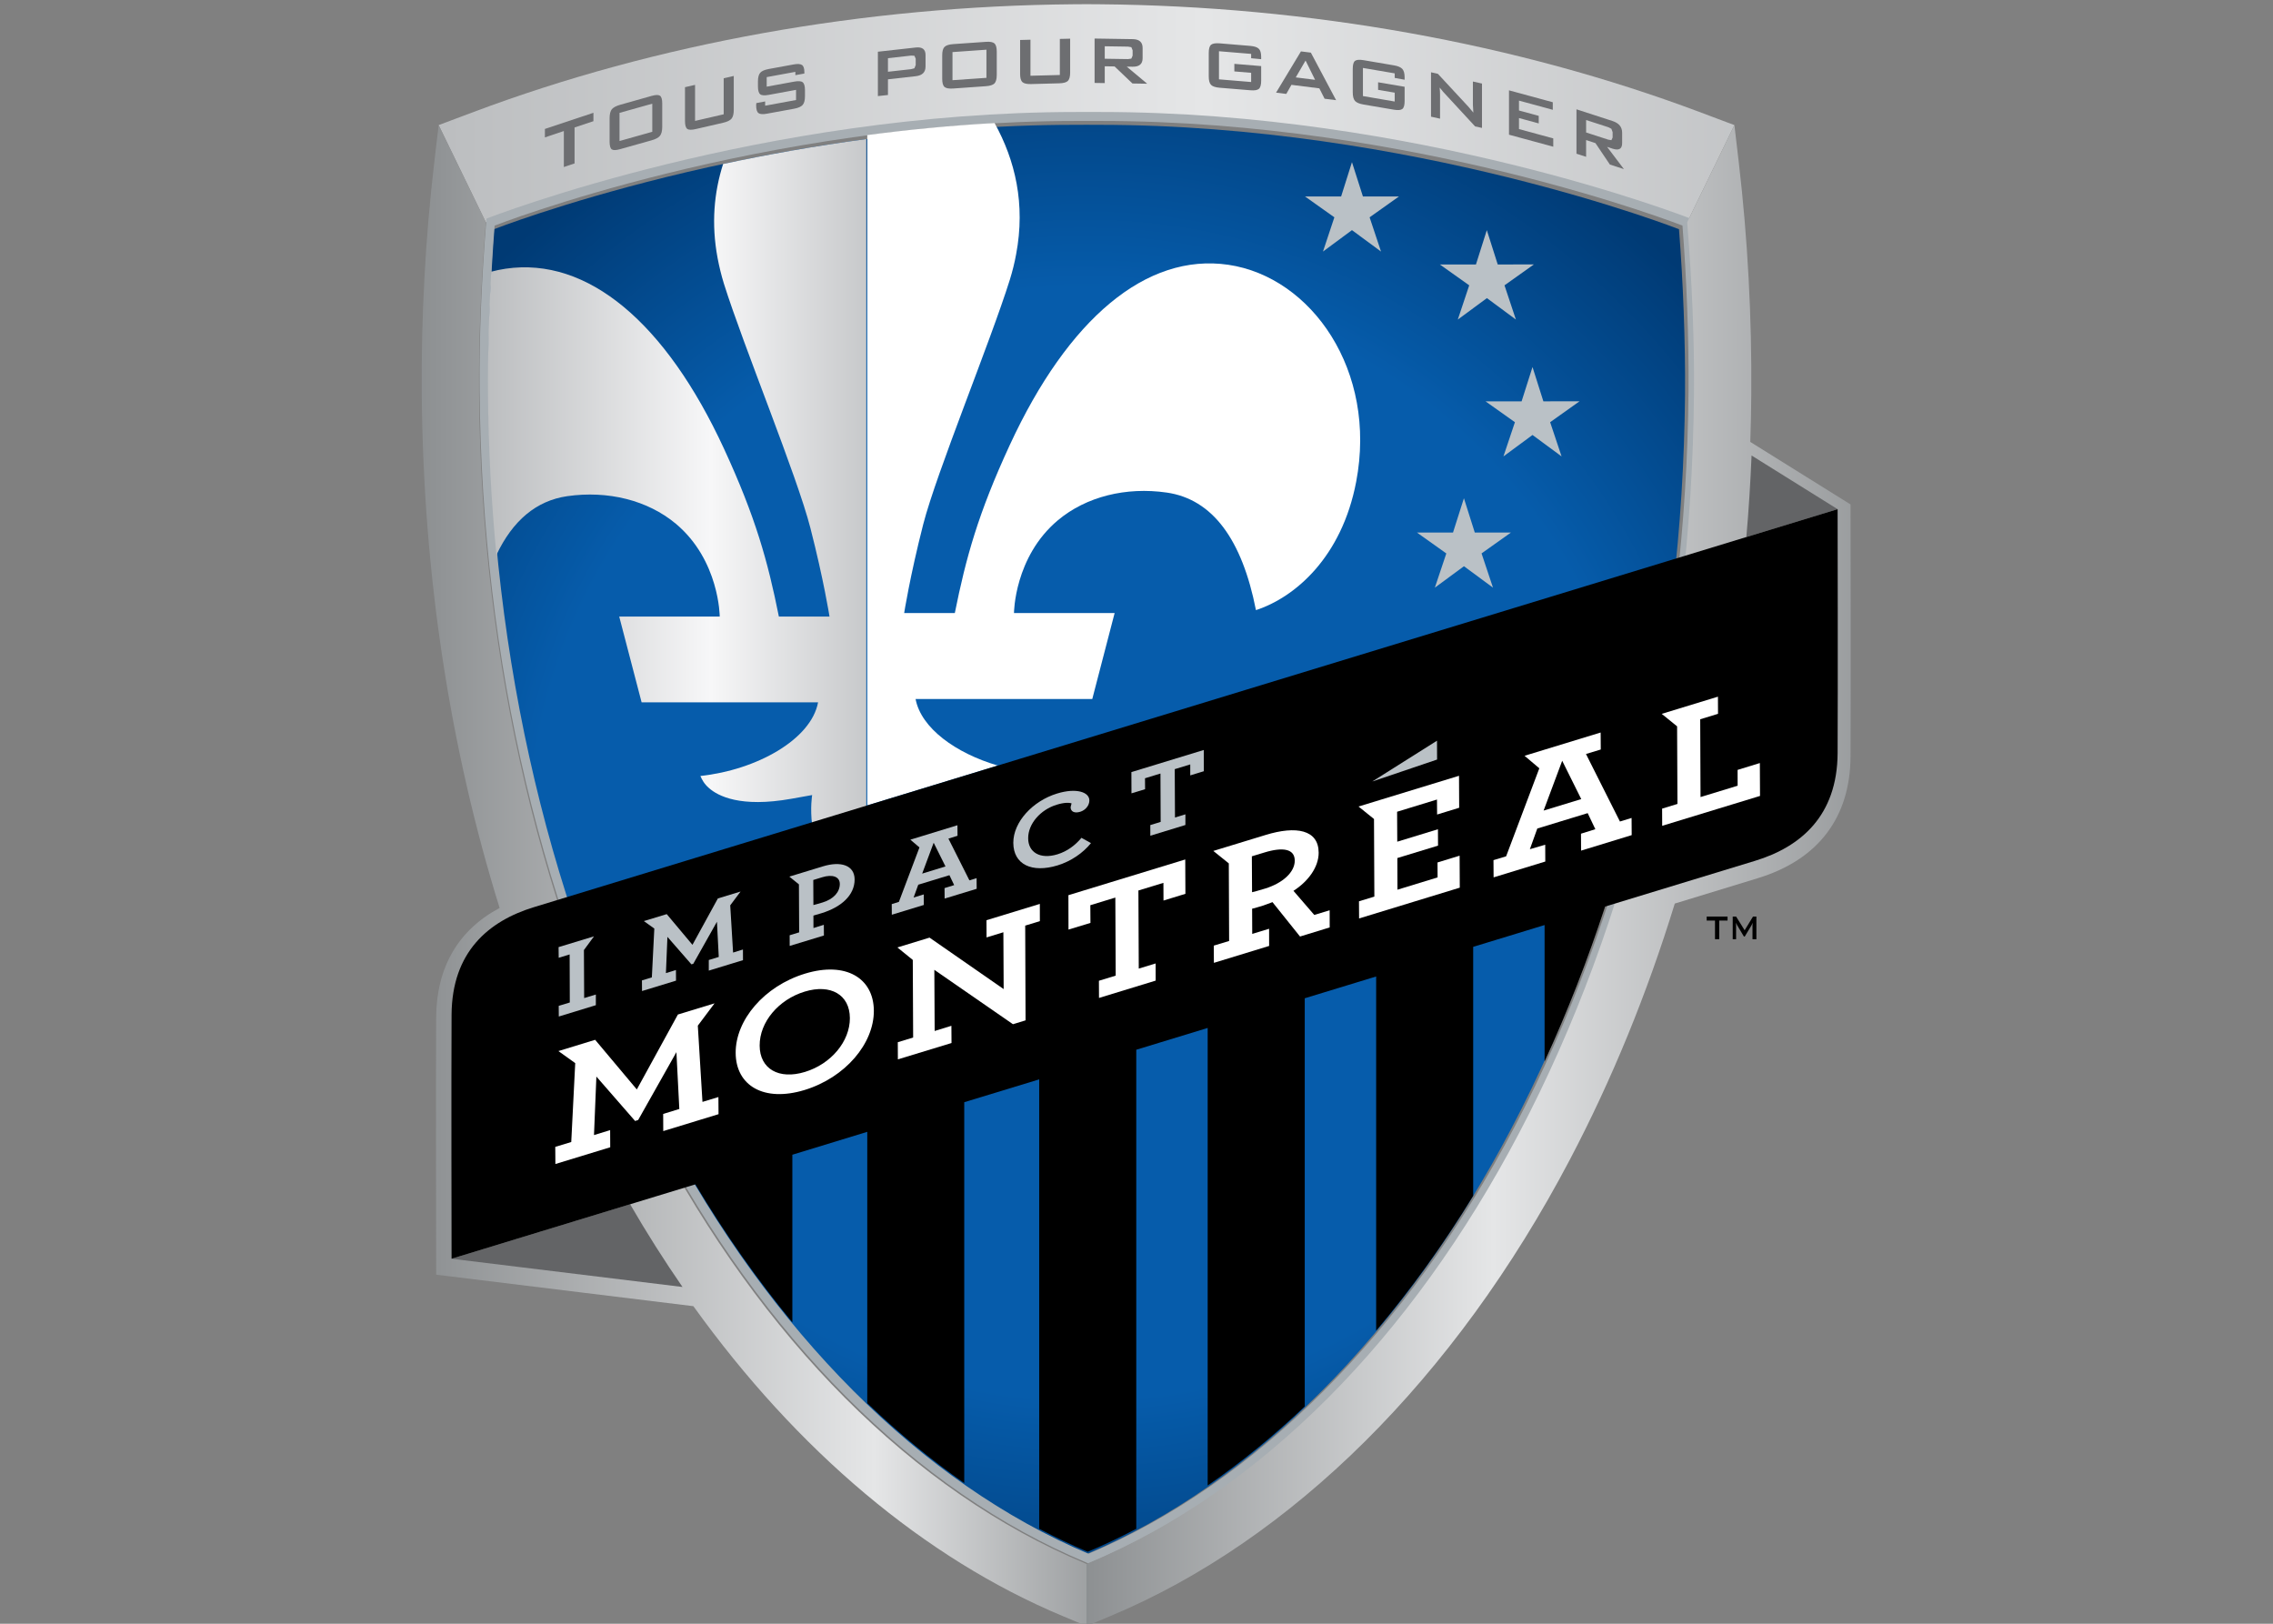 <?xml version="1.0" encoding="UTF-8" standalone="no"?>
<!-- Created with Inkscape (http://www.inkscape.org/) -->

<svg
   xmlns:dc="http://purl.org/dc/elements/1.1/"
   xmlns:cc="http://creativecommons.org/ns#"
   xmlns:rdf="http://www.w3.org/1999/02/22-rdf-syntax-ns#"
   xmlns:svg="http://www.w3.org/2000/svg"
   xmlns="http://www.w3.org/2000/svg"
   version="1.1"
   width="280"
   height="200"
   viewBox="0 0 280 200"
   id="svg3777">
  <rect x="0" y="0" width="280" height="200" fill="#808080" stroke="none"/>
  <defs
     id="defs3938" />
  <g
     transform="matrix(0.414,0,0,-0.414,6.057,442.091)"
     id="g3779">
    <radialGradient
       cx="317.562"
       cy="818.839"
       r="1"
       id="a"
       gradientUnits="userSpaceOnUse"
       gradientTransform="matrix(245.164,0,0,-245.164,-77546.078,201567.83)">
      <stop
         id="stop3782"
         style="stop-color:#065cab;stop-opacity:1"
         offset="0" />
      <stop
         id="stop3784"
         style="stop-color:#065cab;stop-opacity:1"
         offset="0.671" />
      <stop
         id="stop3786"
         style="stop-color:#003a74;stop-opacity:1"
         offset="1" />
    </radialGradient>
    <path
       d="m 308.664,1030.728 h -0.686 l -2.884,-0.012 c -93.468,0 -172.732,-31.057 -172.732,-31.057 -1.218,-15.435 -1.927,-33.67 -1.796,-49.092 0.697,-79.937 18.578,-155.502 51.739,-218.563 31.932,-60.744 76.793,-105.641 126.358,-126.547 49.565,20.906 94.426,65.803 126.359,126.547 33.161,63.061 51.041,138.625 51.727,218.563 0.13,15.423 -0.578,33.658 -1.797,49.092 0,0 -79.263,31.057 -172.719,31.057 l -2.896,0.012 h -0.673 z"
       id="path3788"
       style="fill:url(#a)" />
  </g>
  <g
     transform="matrix(0.332,0,0,0.332,50.825,-1.16)"
     id="g3790">
    <path
       d="m 348.546,63.656 4.062,12.719 h 13.385 l -10.902,7.741 4.238,12.704 -10.783,-7.947 -10.754,7.947 4.225,-12.704 -10.902,-7.741 h 13.414 l 4.017,-12.719 z"
       id="path3792"
       style="fill:#bac1c6" />
    <path
       d="m 398.583,88.878 4.047,12.734 13.414,-0.015 -10.902,7.755 4.225,12.689 -10.754,-7.947 -10.799,7.962 4.238,-12.705 -10.9,-7.741 h 13.398 l 4.033,-12.732 z"
       id="path3794"
       style="fill:#bac1c6" />
    <path
       d="m 415.535,139.657 4.033,12.734 13.412,-0.015 -10.902,7.755 4.24,12.689 -10.783,-7.947 -10.785,7.947 4.256,-12.689 -10.902,-7.741 h 13.383 l 4.048,-12.733 z"
       id="path3796"
       style="fill:#bac1c6" />
    <path
       d="m 390.087,188.347 4.031,12.719 h 13.414 l -10.902,7.741 4.24,12.704 -10.77,-7.947 -10.799,7.947 4.254,-12.689 -10.9,-7.755 h 13.383 l 4.049,-12.72 z"
       id="path3798"
       style="fill:#bac1c6" />
  </g>
  <g
     transform="matrix(0.414,0,0,-0.414,6.057,442.091)"
     id="g3800">
    <linearGradient
       x1="317.505"
       y1="818.694"
       x2="318.505"
       y2="818.694"
       id="b"
       gradientUnits="userSpaceOnUse"
       gradientTransform="matrix(481.949,0,0,-481.949,-152904.81,395602.38)">
      <stop
         id="stop3803"
         style="stop-color:#bcbec0;stop-opacity:1"
         offset="0" />
      <stop
         id="stop3805"
         style="stop-color:#e5e6e7;stop-opacity:1"
         offset="0.471" />
      <stop
         id="stop3807"
         style="stop-color:#e5e6e7;stop-opacity:1"
         offset="0.471" />
      <stop
         id="stop3809"
         style="stop-color:#bcbec0;stop-opacity:1"
         offset="0.878" />
      <stop
         id="stop3811"
         style="stop-color:#bcbec0;stop-opacity:1"
         offset="1" />
    </linearGradient>
    <path
       d="M 304.776,1066.585 C 242.46,1066.053 180.77,1054.98 126.371,1034.57 l -10.482,-3.936 14.039,-28.906 c 1.725,0.662 81.675,31.648 175.143,31.648 l 2.895,0.011 h 1.383 l 2.907,-0.011 c 93.456,0 173.417,-30.987 175.142,-31.648 l 14.041,28.906 -10.483,3.936 c -54.411,20.409 -116.1,31.483 -178.417,32.015 -1.288,0.023 -2.576,0.023 -3.864,0.023 -1.312,0 -2.6,0 -3.899,-0.023"
       id="path3813"
       style="fill:url(#b)" />
  </g>
  <g
     transform="matrix(0.332,0,0,0.332,50.825,-1.16)"
     id="g3815">
    <path
       d="M 60.096,50.791 V 64.13 l -3.974,1.33 V 52.106 l -7.032,2.363 v -3.132 l 18.007,-5.998 v 3.117 l -7.001,2.335 z"
       id="path3817"
       style="fill:#6d6e71" />
    <path
       d="M 76.776,55.815 88.934,52.388 V 41.959 L 76.776,45.371 V 55.815 z M 73.098,47.38 c 0,-1.537 0.281,-2.645 0.812,-3.338 0.576,-0.68 1.595,-1.241 3.102,-1.669 l 11.67,-3.294 c 1.521,-0.428 2.556,-0.443 3.102,-0.074 0.562,0.384 0.842,1.33 0.842,2.866 v 8.671 c 0,1.537 -0.281,2.645 -0.842,3.339 -0.546,0.679 -1.581,1.241 -3.102,1.669 l -11.67,3.28 c -1.507,0.428 -2.526,0.458 -3.102,0.088 -0.532,-0.384 -0.812,-1.33 -0.812,-2.866 V 47.38 z"
       id="path3819"
       style="fill:#6d6e71" />
    <path
       d="m 104.809,34.98 v 13.369 l 10.622,-2.452 V 32.528 l 3.737,-0.857 v 12.571 c 0,1.522 -0.281,2.615 -0.827,3.28 -0.562,0.665 -1.61,1.167 -3.146,1.521 l -10.134,2.334 c -1.536,0.354 -2.585,0.34 -3.146,-0.059 -0.561,-0.414 -0.842,-1.389 -0.842,-2.91 V 35.837 l 3.736,-0.857 z"
       id="path3821"
       style="fill:#6d6e71" />
    <path
       d="m 142.026,30.151 -10.636,1.95 v 3.545 l 10.149,-1.861 c 1.536,-0.28 2.615,-0.221 3.176,0.207 0.576,0.428 0.872,1.403 0.872,2.94 v 2.26 c 0,1.521 -0.295,2.629 -0.872,3.25 -0.561,0.635 -1.625,1.108 -3.176,1.389 l -10.016,1.832 c -1.536,0.295 -2.6,0.222 -3.176,-0.207 -0.591,-0.428 -0.872,-1.403 -0.872,-2.939 l 0.074,-0.783 3.265,-0.605 v 1.581 l 11.463,-2.112 v -3.767 l -10.119,1.861 c -1.536,0.281 -2.615,0.222 -3.161,-0.207 -0.562,-0.428 -0.857,-1.418 -0.857,-2.939 v -1.817 c 0,-1.537 0.295,-2.63 0.857,-3.25 0.546,-0.635 1.625,-1.108 3.161,-1.389 l 9.204,-1.684 c 1.477,-0.281 2.511,-0.207 3.117,0.192 0.591,0.399 0.886,1.285 0.886,2.674 v 0.502 l -3.338,0.605 v -1.228 z"
       id="path3823"
       style="fill:#6d6e71" />
    <path
       d="m 184.963,24.118 -8.583,0.96 v 5.038 l 8.583,-0.96 1.226,-0.325 0.487,-1.197 v -2.378 l -0.487,-1.079 -1.226,-0.059 z m -12.32,15.023 V 22.684 l 14.034,-1.566 c 2.453,-0.266 3.649,0.665 3.649,2.777 v 4.27 c 0,2.142 -1.196,3.324 -3.649,3.604 l -10.296,1.152 v 5.821 l -3.738,0.399 z"
       id="path3825"
       style="fill:#6d6e71" />
    <path
       d="m 200.323,33.245 12.601,-0.872 V 21.929 l -12.601,0.887 v 10.429 z m -3.812,-9.203 c 0,-1.521 0.281,-2.585 0.857,-3.146 0.562,-0.576 1.64,-0.916 3.206,-1.034 l 12.099,-0.842 c 1.566,-0.118 2.645,0.074 3.221,0.576 0.546,0.488 0.857,1.492 0.857,3.028 v 8.671 c 0,1.537 -0.311,2.585 -0.857,3.162 -0.576,0.561 -1.655,0.916 -3.221,1.019 l -12.099,0.857 c -1.566,0.104 -2.644,-0.088 -3.206,-0.576 -0.576,-0.502 -0.857,-1.507 -0.857,-3.028 v -8.687 z"
       id="path3827"
       style="fill:#6d6e71" />
    <path
       d="m 229.255,18.227 v 13.369 l 10.902,-0.281 V 17.931 l 3.826,-0.089 v 12.572 c 0,1.521 -0.295,2.556 -0.856,3.117 -0.576,0.547 -1.655,0.827 -3.221,0.872 l -10.4,0.281 c -1.566,0.044 -2.629,-0.192 -3.22,-0.709 -0.576,-0.517 -0.872,-1.537 -0.872,-3.073 V 18.331 l 3.841,-0.104 z"
       id="path3829"
       style="fill:#6d6e71" />
    <path
       d="m 265.429,20.792 -8.612,-0.133 v 4.624 l 8.612,0.133 1.256,-0.178 0.473,-1.108 v -1.994 l -0.473,-1.137 -1.256,-0.207 z M 253.05,34.264 V 17.792 l 14.108,0.222 c 2.467,0.03 3.708,1.108 3.708,3.235 v 3.855 c 0,2.142 -1.241,3.176 -3.708,3.146 l -2.172,-0.029 7.579,6.337 -5.466,-0.089 -6.633,-6.323 -3.649,-0.059 v 6.234 l -3.767,-0.057 z"
       id="path3831"
       style="fill:#6d6e71" />
    <path
       d="m 311.139,23.489 -11.936,-0.99 v 10.429 l 11.936,0.99 v -3.412 l -6.233,-0.517 v -2.807 l 9.956,0.827 v 5.421 c 0,1.521 -0.295,2.541 -0.855,3.028 -0.576,0.487 -1.641,0.65 -3.207,0.517 l -11.33,-0.931 c -1.566,-0.133 -2.645,-0.487 -3.205,-1.063 -0.576,-0.576 -0.857,-1.64 -0.857,-3.162 v -8.671 c 0,-1.551 0.281,-2.556 0.857,-3.043 0.561,-0.473 1.639,-0.65 3.205,-0.532 l 11.33,0.945 c 1.521,0.133 2.586,0.473 3.162,1.049 0.605,0.562 0.9,1.581 0.9,3.028 v 0.857 l -3.723,-0.354 v -1.609 z"
       id="path3833"
       style="fill:#6d6e71" />
    <path
       d="m 327.697,32.206 7.164,0.901 -3.531,-7.15 -3.633,6.249 z m -7.312,5.658 9.232,-15.304 3.678,0.458 9.365,17.638 -4.27,-0.532 -1.949,-3.855 -10.355,-1.3 -1.906,3.368 -3.795,-0.473 z"
       id="path3835"
       style="fill:#6d6e71" />
    <path
       d="m 364.405,30.711 -11.789,-2.009 v 10.43 l 11.789,2.024 v -3.28 l -6.16,-1.049 V 34.02 l 9.838,1.669 v 5.289 c 0,1.521 -0.281,2.511 -0.842,2.939 -0.576,0.443 -1.611,0.532 -3.176,0.266 l -11.199,-1.906 c -1.564,-0.266 -2.6,-0.709 -3.189,-1.33 -0.562,-0.635 -0.842,-1.713 -0.842,-3.25 v -8.671 c 0,-1.536 0.279,-2.511 0.842,-2.955 0.59,-0.428 1.625,-0.517 3.189,-0.251 l 11.199,1.906 c 1.521,0.251 2.539,0.694 3.131,1.3 0.592,0.635 0.887,1.669 0.887,3.117 v 0.931 l -3.678,-0.68 v -1.683 z"
       id="path3837"
       style="fill:#6d6e71" />
    <path
       d="M 377.875,46.783 V 30.312 l 2.557,0.576 11.301,12.187 1.846,2.187 c -0.117,-1.537 -0.162,-2.511 -0.162,-2.866 v -8.657 l 3.369,0.753 v 16.457 l -2.557,-0.562 -11.803,-12.778 -1.344,-1.64 c 0.102,1.093 0.146,1.965 0.146,2.645 v 8.908 l -3.353,-0.739 z"
       id="path3839"
       style="fill:#6d6e71" />
    <path
       d="M 406.809,53.466 V 37.009 l 16.25,4.417 v 2.807 L 410.516,40.82 v 3.664 l 7.328,1.994 v 2.807 l -7.328,-1.994 v 4.092 l 12.721,3.457 v 3.087 l -16.428,-4.461 z"
       id="path3841"
       style="fill:#6d6e71" />
    <path
       d="m 443.638,50.681 -8.213,-2.659 v 4.624 l 8.213,2.659 1.168,0.192 0.457,-0.975 v -1.994 l -0.457,-1.256 -1.168,-0.591 z m -11.79,9.838 V 44.048 l 13.414,4.358 c 2.35,0.768 3.531,2.216 3.531,4.328 v 3.871 c 0,2.127 -1.182,2.807 -3.531,2.053 l -2.053,-0.679 6.248,8.258 -5.215,-1.699 -5.348,-7.947 -3.471,-1.138 v 6.219 l -3.575,-1.153 z"
       id="path3843"
       style="fill:#6d6e71" />
    <path
       d="m 30.443,87.189 c 0,0 99.079,-38.822 215.9,-38.822 l 3.619,-0.015 h 1.699 l 3.619,0.015 c 116.821,0 215.899,38.822 215.899,38.822 1.521,19.293 2.408,42.072 2.246,61.365 -0.857,99.907 -23.207,194.377 -64.66,273.203 -39.914,75.916 -95.99,132.051 -157.947,158.184 C 188.864,553.807 132.772,497.673 92.872,421.757 51.42,342.931 29.055,248.461 28.198,148.554 28.035,129.261 28.922,106.482 30.443,87.189 m 59.474,336.118 c 20.076,38.158 43.948,71.277 70.982,98.414 27.462,27.566 57.494,48.277 89.27,61.557 l 0.635,0.266 h 0.015 l 0.635,-0.266 c 31.776,-13.279 61.808,-33.99 89.271,-61.557 27.033,-27.137 50.906,-60.256 70.982,-98.414 41.701,-79.299 64.201,-174.286 65.043,-274.709 0.176,-20.342 -0.635,-40.299 -2.527,-63.994 C 472.067,83.762 372.131,45.043 255.31,45.043 l -3.634,-0.015 h -1.729 l -3.619,0.015 c -116.835,0 -216.771,38.719 -218.928,39.561 -1.891,23.695 -2.704,43.652 -2.526,63.994 0.842,100.423 23.341,195.411 65.043,274.709"
       id="path3845"
       style="fill:#a7aeb3" />
    <path
       d="m 484.813,351.94 h -1.566 v -6.914 h -3.088 v -1.492 h 7.742 v 1.492 h -3.088 v 6.914 z"
       id="path3847" />
    <path
       d="m 489.815,343.536 h 1.256 l 3.176,5.082 3.102,-5.082 h 1.256 v 8.406 h -1.447 v -5.2 l 0.059,-0.901 -0.398,0.887 -2.527,4.21 h -0.324 l -2.525,-4.225 -0.398,-0.872 0.029,0.901 v 5.2 h -1.256 v -8.406 z"
       id="path3849" />
  </g>
  <g
     transform="matrix(0.414,0,0,-0.414,6.057,442.091)"
     id="g3851">
    <linearGradient
       x1="317.65"
       y1="819.058"
       x2="318.65"
       y2="819.058"
       id="c"
       gradientUnits="userSpaceOnUse"
       gradientTransform="matrix(140.73,0,0,-140.73,-44572.27,116190.19)">
      <stop
         id="stop3854"
         style="stop-color:#bcbec0;stop-opacity:1"
         offset="0" />
      <stop
         id="stop3856"
         style="stop-color:#f7f7f8;stop-opacity:1"
         offset="0.471" />
      <stop
         id="stop3858"
         style="stop-color:#f7f7f8;stop-opacity:1"
         offset="0.471" />
      <stop
         id="stop3860"
         style="stop-color:#bcbec0;stop-opacity:1"
         offset="0.878" />
      <stop
         id="stop3862"
         style="stop-color:#bcbec0;stop-opacity:1"
         offset="0.878" />
      <stop
         id="stop3864"
         style="stop-color:#bcbec0;stop-opacity:1"
         offset="1" />
    </linearGradient>
    <path
       d="m 200.529,1019.064 c -2.695,-8.427 -3.569,-17.763 -1.631,-28.056 0.473,-2.47 1.075,-4.988 1.867,-7.552 5.791,-18.46 21.769,-57.188 25.728,-72.669 3.983,-15.481 5.696,-26.366 5.696,-26.366 0,0 -9.171,-0.011 -15.068,0 -3.286,16.392 -6.914,29.557 -16.345,49.967 -17.313,37.452 -40.523,57.093 -64.94,53.523 -1.465,-0.212 -2.907,-0.52 -4.325,-0.898 -0.674,-12.173 -1.04,-25.066 -0.945,-36.447 0.13,-16.144 0.993,-32.098 2.517,-47.803 4.845,10.21 11.842,16.12 21.048,17.467 12.113,1.737 23.943,-1.194 32.334,-8.202 13,-10.896 13.059,-27.607 13.059,-27.607 h -29.911 l 6.665,-25.527 c 0,0 44.648,0.012 52.507,0 -2.056,-11.038 -18.235,-20.102 -35.017,-21.91 0.484,-1.123 1.135,-2.364 2.553,-3.593 2.671,-2.364 9.36,-5.885 24.487,-3.191 l 6.216,1.111 c 0,0 -0.65,-3.793 0,-8.958 l 16.108,4.917 v 199.205 c -15.328,-2.044 -29.651,-4.645 -42.604,-7.41"
       id="path3866"
       style="fill:url(#c)" />
  </g>
  <g
     transform="matrix(0.414,0,0,-0.414,6.057,442.091)"
     id="g3868">
    <linearGradient
       x1="317.562"
       y1="818.836"
       x2="318.562"
       y2="818.836"
       id="d"
       gradientUnits="userSpaceOnUse"
       gradientTransform="matrix(247.282,0,0,-247.282,-78416.305,203290.77)">
      <stop
         id="stop3871"
         style="stop-color:#8d9092;stop-opacity:1"
         offset="0" />
      <stop
         id="stop3873"
         style="stop-color:#e5e6e7;stop-opacity:1"
         offset="0.546" />
      <stop
         id="stop3875"
         style="stop-color:#e5e6e7;stop-opacity:1"
         offset="0.546" />
      <stop
         id="stop3877"
         style="stop-color:#8d9092;stop-opacity:1"
         offset="0.866" />
      <stop
         id="stop3879"
         style="stop-color:#8d9092;stop-opacity:1"
         offset="1" />
    </linearGradient>
    <path
       d="m 114.577,1019.49 c -2.659,-22.726 -3.912,-45.984 -3.711,-69.1 0.449,-53.465 8.355,-105.121 23.175,-152.701 l -0.012,0.025 c -12.302,-6.536 -18.802,-17.656 -18.885,-32.63 -0.106,-17.941 0,-72.008 0,-72.55 l 0.012,-3.923 76.534,-9.372 c 30.857,-42.97 68.793,-75.022 109.884,-92.194 l 7.103,-2.966 v 18.484 h -0.024 l -0.496,0.212 c -25.421,10.623 -49.458,27.205 -71.428,49.245 -21.627,21.709 -40.713,48.205 -56.786,78.744 -33.35,63.439 -51.361,139.429 -52.034,219.768 -0.13,16.273 0.52,32.24 2.021,51.195 l -14.039,28.906 -1.314,-11.143 z"
       id="path3881"
       style="fill:url(#d)" />
  </g>
  <g
     transform="matrix(0.414,0,0,-0.414,6.057,442.091)"
     id="g3883">
    <linearGradient
       x1="317.547"
       y1="818.798"
       x2="318.546"
       y2="818.798"
       id="e"
       gradientUnits="userSpaceOnUse"
       gradientTransform="matrix(284.2,0,0,-284.2,-89937.883,233509.7)">
      <stop
         id="stop3886"
         style="stop-color:#8d9092;stop-opacity:1"
         offset="0" />
      <stop
         id="stop3888"
         style="stop-color:#e5e6e7;stop-opacity:1"
         offset="0.423" />
      <stop
         id="stop3890"
         style="stop-color:#e5e6e7;stop-opacity:1"
         offset="0.423" />
      <stop
         id="stop3892"
         style="stop-color:#8d9092;stop-opacity:1"
         offset="0.866" />
      <stop
         id="stop3894"
         style="stop-color:#8d9092;stop-opacity:1"
         offset="1" />
    </linearGradient>
    <path
       d="m 487.399,1001.728 c 1.502,-18.956 2.152,-34.923 2.009,-51.195 C 488.735,870.195 470.736,794.204 437.386,730.765 421.313,700.227 402.214,673.732 380.6,652.023 358.619,629.982 334.592,613.401 309.172,602.776 l -0.496,-0.213 V 584.08 l 7.079,2.966 c 53.997,22.572 102.546,70.802 136.722,135.789 12.539,23.848 22.975,49.375 31.223,76.191 l 24.641,7.528 c 17.988,5.483 27.547,18.011 27.655,36.198 0.106,17.94 0,72.008 0,72.551 v 2.47 l -29.83,18.602 c 0.155,4.656 0.261,9.324 0.295,14.016 0.178,23.116 -1.052,46.374 -3.711,69.1 l -1.311,11.144 -14.039,-28.906 -10e-4,0 z"
       id="path3896"
       style="fill:url(#e)" />
  </g>
  <path
     d="m 122.905,94.295 c -5.173,-1.523 -9.449,-4.609 -10.12,-8.2 3.253,-0.01 21.768,0 21.768,0 l 2.753,-10.586 h -12.398 c 0,0 0.029,-6.922 5.422,-11.438 3.478,-2.905 8.376,-4.124 13.402,-3.399 5.623,0.813 9.273,5.765 10.982,14.479 4.835,-1.582 10.571,-6.53 12.344,-15.797 2.621,-13.706 -5.501,-25.227 -15.743,-26.74 -10.125,-1.479 -19.745,6.667 -26.921,22.19 -3.909,8.454 -5.408,13.911 -6.774,20.706 -2.439,0.01 -6.24,0 -6.24,0 0,0 0.705,-4.507 2.346,-10.928 1.651,-6.417 8.273,-22.469 10.668,-30.12 0.328,-1.058 0.588,-2.102 0.774,-3.125 1.18,-6.216 -0.118,-11.609 -2.65,-16.179 -5.428,0.299 -10.678,0.818 -15.684,1.479 v 82.566 l 16.072,-4.908 z"
     id="path3898"
     style="fill:#ffffff" />
  <path
     d="m 55.624,155.042 28.45,3.478 c -2.248,-3.253 -4.408,-6.657 -6.456,-10.194 l -21.994,6.716 z"
     id="path3900"
     style="fill:#636466" />
  <path
     d="m 215.767,56.105 c -0.143,3.37 -0.348,6.72 -0.642,10.042 l 11.242,-3.429 -10.6,-6.613 z"
     id="path3902"
     style="fill:#636466" />
  <path
     d="M 226.368,62.716 65.781,111.734 c -5.609,1.709 -10.11,5.53 -10.155,13.25 -0.044,7.519 0,30.057 0,30.057 l 30.027,-9.16 c 3.674,6.143 7.671,11.824 11.952,17.002 v -20.652 l 9.229,-2.821 v 33.426 c 3.835,3.674 7.827,6.961 11.947,9.841 v -46.916 l 9.233,-2.812 v 55.356 c 1.974,1.038 3.963,1.984 5.976,2.831 2.018,-0.848 4.007,-1.793 5.981,-2.831 v -59.005 l 8.797,-2.685 v 56.355 c 4.125,-2.836 8.117,-6.098 11.957,-9.733 v -50.277 l 8.797,-2.684 v 43.629 c 4.267,-5.045 8.273,-10.605 11.952,-16.615 v -30.664 l 8.797,-2.685 v 16.797 c 2.816,-6.123 5.3,-12.496 7.455,-19.075 l 18.487,-5.638 c 5.608,-1.715 10.11,-5.531 10.154,-13.255 0.045,-7.514 0,-30.056 0,-30.056"
     id="path3904" />
  <path
     d="m 124.824,103.821 c -0.01,-2.571 2.38,-5.158 5.388,-6.079 2.381,-0.73 3.982,-0.176 3.982,0.848 0,0.622 -0.48,1.2 -1.117,1.396 -0.696,0.216 -1.185,0 -1.195,-0.558 l 0.118,-0.475 c -0.304,-0.103 -0.902,-0.118 -1.832,0.167 -2.003,0.612 -3.527,2.356 -3.512,4.134 0,1.71 1.45,2.635 3.615,1.97 1.2,-0.368 2.185,-1.112 2.949,-2.028 l 1.171,0.652 c -0.989,1.23 -2.469,2.239 -4.115,2.744 -3.17,0.965 -5.438,-0.108 -5.452,-2.768"
     id="path3906"
     style="fill:#bac1c6" />
  <path
     d="m 141.699,101.627 1.278,-0.392 -0.025,-5.957 -1.905,0.583 0.01,1.347 -1.675,0.509 -0.01,-2.616 8.915,-2.724 0.01,2.616 -1.676,0.514 v -1.352 l -1.91,0.583 0.03,5.957 1.283,-0.392 v 1.313 l -4.32,1.323 -0.004,-1.312 z"
     id="path3908"
     style="fill:#bac1c6" />
  <path
     d="m 71.929,117.021 1.244,-1.69 -4.364,1.328 0.015,1.313 1.347,-0.411 0.02,5.917 -1.366,0.416 0.01,1.313 4.565,-1.396 v -1.313 l -1.44,0.436 -0.029,-5.913 z"
     id="path3910"
     style="fill:#bac1c6" />
  <path
     d="m 89.954,111.512 1.274,-1.7 -2.797,0.852 -3.13,5.712 -3.17,-3.781 -2.817,0.857 1.288,0.92 -0.304,6.015 -1.22,0.372 0.01,1.308 4.188,-1.278 -0.01,-1.308 -1.234,0.378 0.186,-4.463 2.954,3.385 0.23,-0.069 2.915,-5.178 0.225,4.335 -1.23,0.377 v 1.308 l 4.213,-1.289 -0.005,-1.313 -1.215,0.377 -0.352,-5.819 z"
     id="path3912"
     style="fill:#bac1c6" />
  <path
     d="m 103.452,108.87 c 0.005,1.014 -0.779,1.876 -2.102,2.283 -0.715,0.216 -0.97,0.28 -1.151,0.323 l -0.015,-3.086 1.102,-0.338 c 1.263,-0.387 2.16,-0.073 2.165,0.818 m -2.072,-2.16 -4.144,1.264 1.18,0.955 0.029,5.912 -1.171,0.358 0.005,1.313 4.217,-1.283 -0.01,-1.318 -1.278,0.397 -0.005,-1.533 c 0.216,-0.054 0.509,-0.147 0.999,-0.294 2.42,-0.739 4.085,-2.209 4.076,-4.168 -0.015,-1.74 -1.7,-2.274 -3.899,-1.602"
     id="path3914"
     style="fill:#bac1c6" />
  <path
     d="m 113.598,107.603 1.416,-3.801 1.455,2.92 -2.87,0.881 z m 5.819,0.833 -2.586,-5.143 1.121,-0.348 -0.01,-1.298 -5.799,1.778 1.121,0.955 -2.533,6.706 -0.882,0.275 0.01,1.308 3.943,-1.205 -0.005,-1.298 -1.254,0.382 0.573,-1.577 3.84,-1.171 0.583,1.22 -1.185,0.367 0.01,1.293 3.948,-1.205 -0.01,-1.313 -0.887,0.274 z"
     id="path3916"
     style="fill:#bac1c6" />
  <path
     d="m 104.692,125.392 c -0.015,-2.871 -2.366,-4.232 -5.569,-3.253 -3.228,0.985 -5.559,3.757 -5.545,6.647 0.01,2.87 2.361,4.232 5.589,3.243 3.198,-0.975 5.536,-3.747 5.526,-6.637 m -14.069,4.301 c -0.025,-4.046 3.498,-8.225 8.538,-9.767 5.021,-1.533 8.459,0.539 8.484,4.565 0.015,4.041 -3.498,8.224 -8.538,9.768 -5.026,1.528 -8.464,-0.544 -8.484,-4.566"
     id="path3918"
     style="fill:#ffffff" />
  <path
     d="m 135.37,120.803 2.067,-0.632 -0.044,-9.615 -3.081,0.94 0.015,2.18 -2.704,0.823 -0.01,-4.237 14.392,-4.399 0.02,4.232 -2.699,0.828 -0.01,-2.18 -3.081,0.941 0.044,9.62 2.077,-0.632 0.005,2.112 -6.98,2.135 -0.01,-2.116 z"
     id="path3920"
     style="fill:#ffffff" />
  <path
     d="m 121.519,113.344 0.01,2.121 2.072,-0.637 0.035,7 -9.131,-6.339 -3.958,1.21 1.895,1.538 0.044,9.557 -1.891,0.578 0.01,2.112 6.608,-2.013 -0.015,-2.121 -2.062,0.637 -0.04,-7.529 9.684,6.696 1.553,-0.475 -0.044,-11.668 1.807,-0.553 -0.005,-2.121 -6.573,2.008 z"
     id="path3922"
     style="fill:#ffffff" />
  <path
     d="m 159.495,106.001 c 0.005,1.445 -1.508,2.787 -3.649,3.444 -0.901,0.275 -1.313,0.382 -1.611,0.451 l -0.025,-4.423 1.548,-0.47 c 2.288,-0.701 3.733,-0.446 3.737,0.999 m 2.944,-0.989 c -0.015,-2.802 -2.744,-3.336 -6.544,-2.165 l -6.431,1.964 1.906,1.533 0.04,9.557 -1.891,0.573 0.015,2.121 6.804,-2.082 -0.005,-2.116 -2.077,0.632 -0.014,-3.1 c 0.358,-0.084 0.837,-0.23 1.366,-0.392 0.328,-0.103 0.789,-0.294 1.141,-0.421 l 3.395,4.237 3.654,-1.121 -0.005,-2.112 -1.895,0.573 -2.562,-2.969 c 1.816,-1.161 3.114,-2.93 3.104,-4.713"
     id="path3924"
     style="fill:#ffffff" />
  <path
     d="m 179.749,99.494 -0.02,-3.939 -12.378,3.786 1.901,1.534 h 0.005 l 0.044,9.562 -1.895,0.578 0.014,2.112 12.403,-3.791 -0.02,-3.939 -2.723,0.833 0.01,1.842 -4.943,1.514 -0.015,-3.899 5.012,-1.529 -0.01,-2.018 -5.012,1.533 -0.02,-3.689 4.913,-1.504 0.015,1.847 2.719,-0.833 z"
     id="path3926"
     style="fill:#ffffff" />
  <path
     d="m 190.148,99.842 2.292,-6.138 2.346,4.722 -4.639,1.416 z m 9.404,1.347 -4.183,-8.318 1.822,-0.553 -0.015,-2.092 -9.375,2.866 1.817,1.538 h 0.005 l -4.09,10.845 -1.558,0.471 0.015,2.121 6.368,-1.95 -0.01,-2.072 -1.891,0.554 0.916,-2.547 6.206,-1.896 0.945,1.979 -1.768,0.554 0.01,2.086 6.235,-1.91 -0.014,-2.116 -1.436,0.44 z"
     id="path3928"
     style="fill:#ffffff" />
  <path
     d="m 214.046,94.829 0.005,1.95 -4.571,1.396 -0.039,-9.581 2.194,-0.671 -0.01,-2.112 -6.926,2.116 1.895,1.538 0.044,9.557 -1.89,0.578 0.01,2.116 12.05,-3.679 -0.02,-4.051 -2.742,0.842 z"
     id="path3930"
     style="fill:#ffffff" />
  <path
     d="m 85.961,126.333 2.057,-2.743 v -0.005 l -4.511,1.376 -5.06,9.229 -5.133,-6.113 -4.526,1.386 2.072,1.484 -0.49,9.718 -1.969,0.598 0.015,2.111 6.755,-2.062 -0.01,-2.112 -1.989,0.608 0.294,-7.205 4.77,5.471 0.377,-0.122 4.712,-8.357 0.358,7 -1.989,0.612 0.01,2.112 6.809,-2.082 -0.015,-2.111 -1.964,0.597 -0.573,-9.391 z"
     id="path3932"
     style="fill:#ffffff" />
  <path
     d="m 177.028,93.555 -0.01,-2.322 -7.974,5.026 7.984,-2.704 z"
     id="path3934"
     style="fill:#bac1c6" />
</svg>
